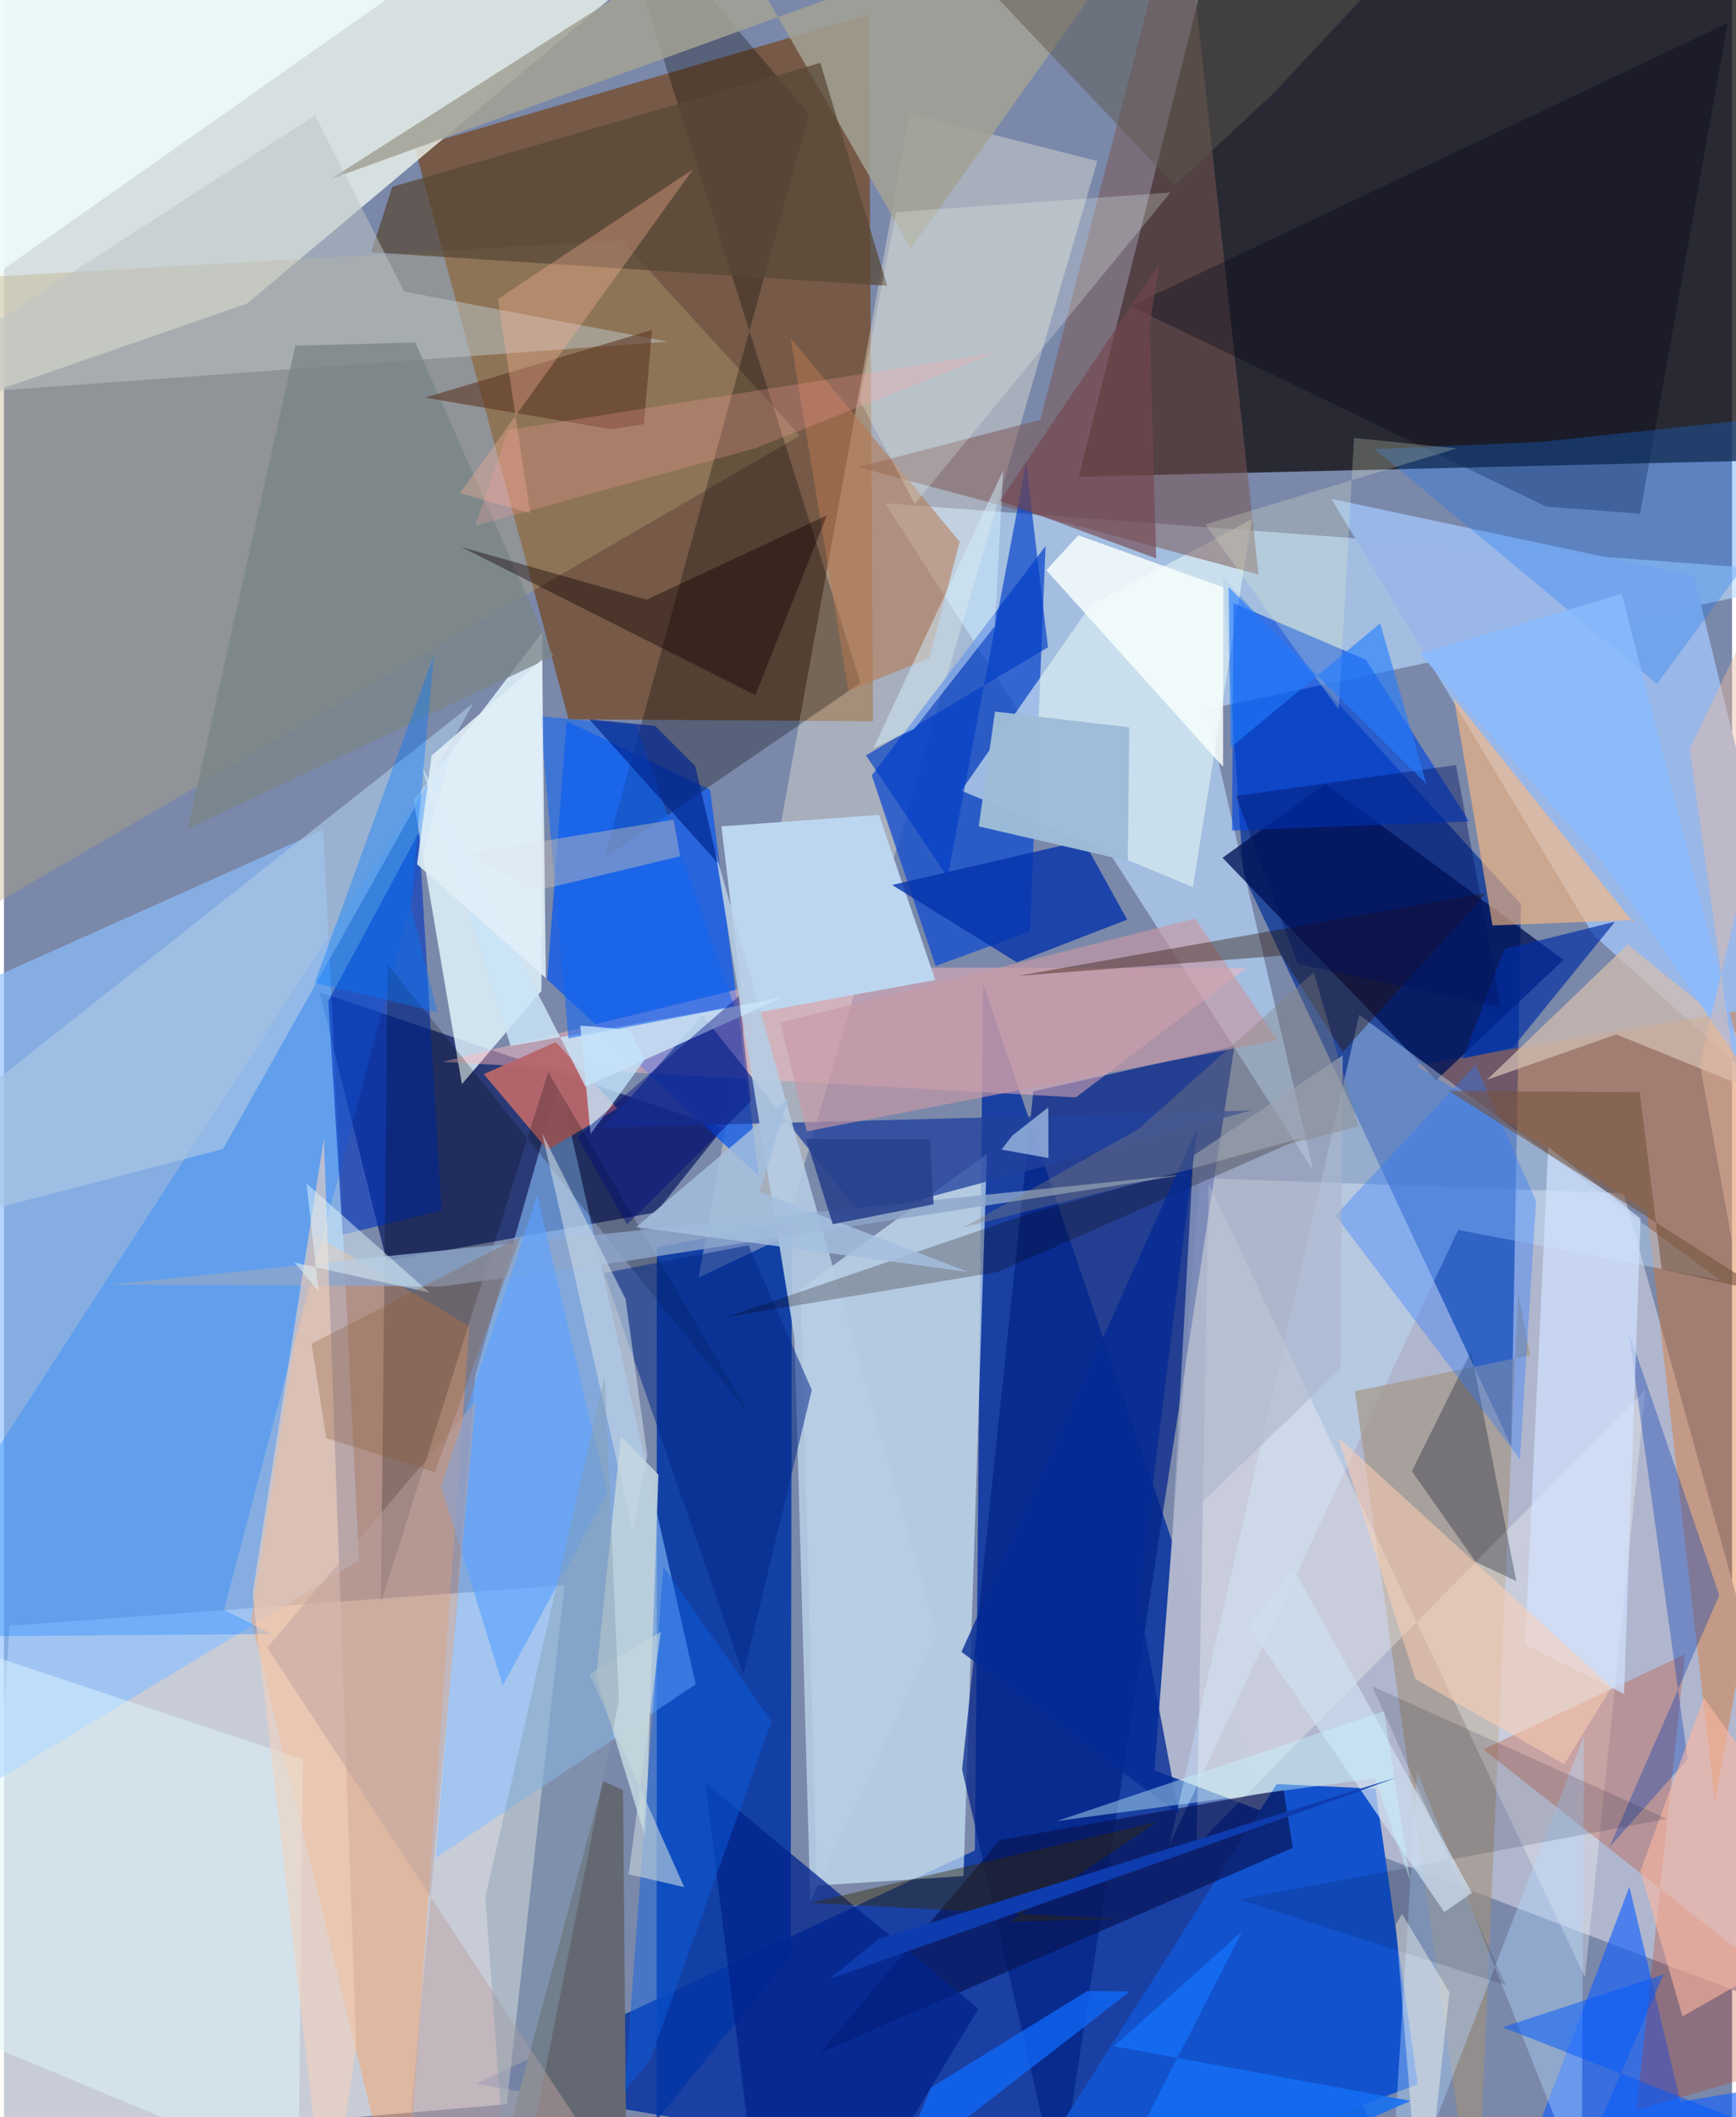 <svg xmlns="http://www.w3.org/2000/svg" width="228" height="278" viewBox="0 0 836 1024"><path fill="#7a88aa" d="M0 0h836v1024H0z"/><path fill="#100e10" fill-opacity=".769" d="M519.95 230.582L593.3-62h298.432L898 221.595z"/><path fill="#0a35a1" fill-opacity=".859" d="M469.702 895.013L228.35 1007.84l451.89 77.28-206.597-609.51z"/><path fill="#fffbf6" fill-opacity=".588" d="M2.712 786.32l268.487-19.592-27.965 251.032-257.64 22.094z"/><path fill="#754720" fill-opacity=".714" d="M273.132 347.889l147.31.946L418.37 7.038 198.737 71.3z"/><path fill="#eff7f0" fill-opacity=".788" d="M117.719 146.774L-62 209.181-26.476-62h392.631z"/><path fill="#b1b6cd" fill-opacity=".988" d="M556.59 856.206l21.788-286.412 205.188 7.317L898 985.865z"/><path fill="#0436a5" fill-opacity=".875" d="M381.129 590.841l-65.288 12.49-.112 422.083 64.86-79.772z"/><path fill="#033096" fill-opacity=".71" d="M589.707 278.946l9.903 144.193 129.53 276.096 4.751-261.942z"/><path fill="#bbdcff" fill-opacity=".639" d="M889.614 277.97l-463.301-34.56L633.4 566.191l-51.69-223.07z"/><path fill="#d2ecfd" fill-opacity=".655" d="M385.424 623.371l7.806 288.612 70.969-4.585 11.317-349.203z"/><path fill="#06165f" fill-opacity=".686" d="M347.953 545.635l-32.445 40.704-130.42 23.555-32.352-130.003z"/><path fill="#8dbfff" fill-opacity=".663" d="M154.444 401.333l-198.94 89.096L-62 896.491l233.778-141.68z"/><path fill="#022387" fill-opacity=".71" d="M510.31 1059.983l84.953-553.967-97.261 21.836-34.491 327.934z"/><path fill="#e6f8ff" fill-opacity=".808" d="M221.532 524.367l-23.324-137.191 62.338-81.498-.523 173.603z"/><path fill="#1252cd" d="M474.43 1086l209.53-77.87-20.469-142.994-47.793-2.237z"/><path fill="#fff8e0" fill-opacity=".341" d="M438.143 54.857l-102.11 563.007 40.854-19.248L528.952 77.901z"/><path fill="#0c59eb" fill-opacity=".749" d="M341.626 381.915l-69.418-33.1-9.397 124.88 102.42 95.246z"/><path fill="#9ab7e7" fill-opacity=".988" d="M885.706 557.493l-68.148-278.948-175.349-37.261 126.666 210.884z"/><path fill="#1750cd" fill-opacity=".792" d="M419.82 375.013l84.09-110.9-7.539 186.41-45.638 16.666z"/><path fill="#ff9d58" fill-opacity=".412" d="M225.12 641.387l-76.031-44.842-29.556 186.59L193.303 1086z"/><path fill="#89c0ff" fill-opacity=".592" d="M208.85 898.703l19.169-233.328L268.68 523.06l65.971 291.587z"/><path fill="#de701d" fill-opacity=".396" d="M898 478.89l-214.603 36.35 111.436 70.496 32.913 286.066z"/><path fill="#fcbabe" fill-opacity=".475" d="M397.742 467.992l203.441.197-82.657 62.593-306.45-17.188z"/><path fill="#001355" fill-opacity=".78" d="M639.163 379.166L754.46 464.25l-61.496 58.174-103.44-107.552z"/><path fill="#c1e3ff" fill-opacity=".408" d="M703.485 594.881L563.828 892.233l91.788-401.395 174.698 128.35z"/><path fill="#e1f2f5" fill-opacity=".627" d="M463.105 382.42l112.063 46.65 28.562-177.964-78.167 41.858z"/><path fill="#baa676" fill-opacity=".349" d="M385.024 210.707L-32.023 453.31l-1.903-317.857 332.785-19.11z"/><path fill="#bdd6f0" d="M450.549 473.97l-92.56 16.915-10.899-91.189 76.222-5.564z"/><path fill="#7b5754" fill-opacity=".522" d="M606.938 277.88l-193.76-51.972 88.202-22.873 68.534-263.888z"/><path fill="#030000" fill-opacity=".286" d="M414.363 330.314L290.517-62l98.949 117.286-99.052 359.905z"/><path fill="#a3927e" fill-opacity=".616" d="M653.53 672.877l84.807-17.317-5.822-30.033L712.223 1086z"/><path fill="#2389ff" fill-opacity=".369" d="M-62 791.8l191.573-1.487-23.134-11.736 110.71-418.77z"/><path fill="#fffffb" fill-opacity=".306" d="M576.972 892.421l217.204-220.308L764.88 956.29 582.838 572.482z"/><path fill="#0045e0" fill-opacity=".635" d="M594.128 401.706l114.673-4.42-49.955-78.221-64.064-27.347z"/><path fill="#125fff" fill-opacity=".624" d="M786.344 912.549L720.55 1086 898 1002.182l-86.975 14.343z"/><path fill="#071455" fill-opacity=".682" d="M619.01 865.574l-137.282 24.444-87.066 102.903 228.87-99.212z"/><path fill="#c72b01" fill-opacity=".255" d="M813.29 800.106l-23.464 220.326L898 989.612 715.661 846.101z"/><path fill="#a3a194" fill-opacity=".855" d="M568.678-62L438.705 120.116 349.384-35.47 157.832 86.718z"/><path fill="#fdba80" fill-opacity=".616" d="M788.558 445.021l-68.433 2.573-18.642-109.695 86.727 108.257z"/><path fill="#21419e" fill-opacity=".769" d="M414.827 587.797l188.343-50.685-313.058 8.242 47.884-54.239z"/><path fill="#0432ab" fill-opacity=".788" d="M429.672 428.044l92.559-21.504 21.122 38.246-53.32 20.665z"/><path fill="#b7676b" fill-opacity=".957" d="M263.007 556.176l33.741-20.062-29.763-32.086-34.854 15.476z"/><path fill="#646872" d="M243.134 1034.31l46.786-172.836 9.575 4.277L301.432 1086z"/><path fill="#0033bd" fill-opacity=".596" d="M163.823 597.176l47.9-11.76-11.014-182.794-43.808 81.54z"/><path fill="#defaff" fill-opacity=".482" d="M144.621 850.908l-174.173-58.017 16.54 193.907 155.466 64.684z"/><path fill="#000002" fill-opacity=".224" d="M361.096 684.878l-175.48-218.464-3.279 309.084 80.972-256.989z"/><path fill="#aac6e5" fill-opacity=".671" d="M-62 599.529l168.013-43.8 121.014-215.566L-62 568.53z"/><path fill="#b6cde5" fill-opacity=".882" d="M390.069 919.517l61.11-129.53L344.137 411.9l38.319 235.535z"/><path fill="#000514" fill-opacity=".329" d="M791.503 248.453l42.413-237.321-288.968 136.941 201.19 96.952z"/><path fill="#1373f9" fill-opacity=".286" d="M663.154 217.245l136.543 113.548L898 197.343 743.545 213.72z"/><path fill="#b5764f" fill-opacity=".541" d="M447.592 318.343l-39.073 15.785-28.007-170.738 81.865 98.627z"/><path fill="#bfd1dc" fill-opacity=".906" d="M298.462 694.565l18.144 18.67-6.202 175.997-23.943-78.411z"/><path fill="#093bb5" fill-opacity=".357" d="M814.54 850.798L776.6 893.53l53.222-122.022-43.935-127.629z"/><path fill="#b2d9ff" fill-opacity=".392" d="M763.259 1056.97l1.078-217.466L669.388 1086l14.299-229.039z"/><path fill="#584836" fill-opacity=".729" d="M394.926 30.383l32.341 107.826-249.639-16.201 10.24-31.66z"/><path fill="#001028" fill-opacity=".306" d="M731.613 764.718l-21.841-111.082-28.68 57.953 30.942 43.874z"/><path fill="#bcc4c6" fill-opacity=".522" d="M-62 193.238l383.109-27.994-127.488-24.219-43.182-85.268z"/><path fill="#01228c" fill-opacity=".737" d="M339.314 862.318l23.42 189.297 42.717 29.465 65.944-109.543z"/><path fill="#2c7aff" fill-opacity=".357" d="M644.166 587.866l67.748-72.813 29.266 65.946-7.777 124.776z"/><path fill="#f8fefd" fill-opacity=".851" d="M504.285 275.818l85.487 95.046-.003-86.799-70.014-25.16z"/><path fill="#d3bdb1" fill-opacity=".745" d="M785.556 456.801l-68.097 65.452 62.538-21.947L898 548.19z"/><path fill="#c899a5" fill-opacity=".655" d="M388.373 547.202l-12.747-52.7 200.753-50.232 39.675 58.811z"/><path fill="#8ca5ca" fill-opacity=".804" d="M576.331 567.494l-280.136 43.16-84.373 11.554-160.963-.871z"/><path fill="#d1e3ff" fill-opacity=".702" d="M783.773 819.286l-47.913-23.923 11.226-240.6 44.66 34.553z"/><path fill="#022887" fill-opacity=".525" d="M390.824 672.258l-33.123 137.668-67.455-194.19 69.927-13.418z"/><path fill="#cae4f6" fill-opacity=".847" d="M281.328 525.562l-79.26-154.933 43.05 135.286 131.338-23.385z"/><path fill="#798588" fill-opacity=".761" d="M265.761 317.345l-176.89 83.582 52.085-233.73 58.038-1.566z"/><path fill="#eefafc" fill-opacity=".831" d="M272.68-62L-.565 130.422-62 205.68V-20.86z"/><path fill="#5ba1ff" fill-opacity=".62" d="M211.487 718.863l29.829 96.328 50.495-92.843-33.794-144.266z"/><path fill="#003fc7" fill-opacity=".663" d="M417.011 365.363l39.51 58.921L494.516 223.9l10.547 89.204z"/><path fill="#9ebcd8" fill-opacity=".976" d="M471.568 399.689l7.865-55.538 65.004 7.626-.773 64.627z"/><path fill="#f1d2be" fill-opacity=".592" d="M120.276 770.738L156.83 1086l13.58-97.026-15.616-438.482z"/><path fill="#0f68f9" fill-opacity=".769" d="M544.82 963.129l-113.176 87.714 16.787-41.186 75.674-46.702z"/><path fill="#271101" fill-opacity=".384" d="M490.376 472.012l226.647-40.094-69.355 76.868-29.58-46.56z"/><path fill="#f0feef" fill-opacity=".247" d="M413.917 193.651l17.664-91.082 132.755-9.462-123.683 150.581z"/><path fill="#75553f" fill-opacity=".596" d="M852.52 625.128l-50.568-11.261-10.588-85.644-92.418-.582z"/><path fill="#ffb9a1" fill-opacity=".58" d="M812.048 975.268l-20.38-70.296 30.678-83.754L898 926.092z"/><path fill="#0f0200" fill-opacity=".404" d="M221.244 264.55l89.598 25.515 87.232-40.76-34.526 86.95z"/><path fill="#ffd0b3" fill-opacity=".525" d="M777.706 816.041l-22.886 37.317-71.98-41.244-37.377-116.848z"/><path fill="#5c3726" fill-opacity=".6" d="M203.625 192.31l90.015 15.284 15.98-2.443 3.873-45.555z"/><path fill="#adb6cb" fill-opacity=".604" d="M646.57 662.096l-81.263 78.363 10.082-181.566 72.275-48.456z"/><path fill="#fdb794" fill-opacity=".337" d="M220.582 238.48L333.509 81.75l-94.547 62.885 15.607 103.514z"/><path fill="#bda19f" fill-opacity=".49" d="M127.376 796.886l100.843-118.999-34.146 375.135L317 1086z"/><path fill="#0b0400" fill-opacity=".247" d="M496.843 586.67l131.464-36.409-147.253 64.888-131.465 21.844z"/><path fill="#010d24" fill-opacity=".141" d="M726.59 960.153l-64.667-144.54 142.627 64.1-207.27 38.974z"/><path fill="#1367f5" fill-opacity=".569" d="M273.089 502.229l80.206-15.415-47.392-136.14-46.487-4.216z"/><path fill="#362b01" fill-opacity=".427" d="M390.013 920.383l148.629 7.68-52.27 1.392 71.32-48.226z"/><path fill="#cabfb7" fill-opacity=".439" d="M327.14 414.156l-3.23-17.702-100.29 16.412 33.79 18.008z"/><path fill="#5c594f" fill-opacity=".478" d="M714.388-62L613.642 45.64l-47.257 44.01L422.815-62z"/><path fill="#d5eeff" fill-opacity=".49" d="M420.587 361.886l62.8-134.284-3.954 75.161-39.098 49.873z"/><path fill="#cedeef" fill-opacity=".718" d="M696.807 924.788L602.14 786.823l21.763-28.089 86.271 156.776z"/><path fill="#c8d8e4" fill-opacity=".604" d="M304.145 740.216l7.093-36.087-10.518-75.813-40.373-80.195z"/><path fill="#0d61e5" fill-opacity=".447" d="M300.287 1011.373l12.272-14.947 58.824-163.918L319 757.745z"/><path fill="#0079ff" fill-opacity=".373" d="M196.877 438.324l11.12-121.469L150.34 475.41l59.312 14.085z"/><path fill="#c3e3fb" fill-opacity=".796" d="M302.775 498.103l-23.953-2.038 4.974 52.422 26.066-35.737z"/><path fill="#c7d8dd" fill-opacity=".592" d="M302.204 906.495l15.549-117.217-34.441 20.486 45.774 102.992z"/><path fill="#002ea4" fill-opacity=".675" d="M725.855 459.079l53.536-13.29-49.394 60.863-24.121 5.377z"/><path fill="#75464d" fill-opacity=".635" d="M481.882 242.202l77.005-114.242-4.598 29.458 3.136 112.668z"/><path fill="#eaf6d3" fill-opacity=".235" d="M702.847 216.878l-121.597 36.83 64.437 89.448 7.455-131.333z"/><path fill="#052a94" fill-opacity=".788" d="M548.792 773.744l28.548-228.166L463.21 798.95l105.28 78.51z"/><path fill="#000a7c" fill-opacity=".412" d="M277.394 549.83l78.132-68.023 5.877 50.898-59.994 59.612z"/><path fill="#e5f9fd" fill-opacity=".482" d="M152.17 624.345l-5.782-51.88 59.47 52.692-65.358-14.531z"/><path fill="#c7f5ff" fill-opacity=".427" d="M509.43 880.748l153.9-20.624 17.054 49.89-12.744-82.4z"/><path fill="#a4bedf" fill-opacity=".839" d="M379.804 530.884l-14.285 45.551 100.984 38.779-160.655-21.71z"/><path fill="#e0eef7" fill-opacity=".89" d="M262.143 473.045l-1.767-154.072-53.5 46.52-7.029 52.529z"/><path fill="#ffa1a0" fill-opacity=".251" d="M227.972 254.241l16-46.238 235.488-37.355-115.972 46.132z"/><path fill="#84807a" fill-opacity=".361" d="M463.929 593.766l191.333-48.922-21.61-74.54-84.838 75.807z"/><path fill="#000f5f" fill-opacity=".4" d="M625.926 466.241l98.342 21.084-21.815-117.296-106.402 14.953z"/><path fill="#875a31" fill-opacity=".286" d="M155.905 695.552l52.548 16.497 41.434-113.948-101.064 51.742z"/><path fill="#29428d" fill-opacity=".886" d="M388.041 550.881l59.808.116 1.907 31.476-48.815 9.626z"/><path fill="#d6eeff" fill-opacity=".545" d="M505.31 560.098l-22.7-4.069 5.174-6.776 17.456-13.678z"/><path fill="#8bbafd" fill-opacity=".843" d="M684.94 316.232l97.666-29.016 59.03 229.349-65.017-95.44z"/><path fill="#ecbba1" fill-opacity=".443" d="M894.337 922.928L815.5 362.31 898 189.507l-77.582 324.722z"/><path fill="#0f3cae" fill-opacity=".988" d="M423.134 937.846l250.984-78.271-61.024 21.924-213.806 75.726z"/><path fill="#227dff" fill-opacity=".616" d="M665.769 301.496l-72.338 60.083-.983-77.66 95.677 95.272z"/><path fill="#fffff6" fill-opacity=".392" d="M699.268 963.578l-22.903-37.869-3.024 5.1 12.7 155.191z"/><path fill="#136ff3" fill-opacity=".851" d="M680.496 1016.106L521.211 1086l77.884-151.968-62.055 55.636z"/><path fill="#0059fd" fill-opacity=".506" d="M725.038 980.501l77.814-25.54L746.353 1086l97.131-59.04z"/><path fill="#849ead" fill-opacity=".416" d="M297.483 822.523L245.043 1086l-12.176-168.72 57.743-251.563z"/><path fill="#00258e" fill-opacity=".671" d="M334.4 370.512l10.998 46.996-62.242-69.587 31.8 3.143z"/></svg>